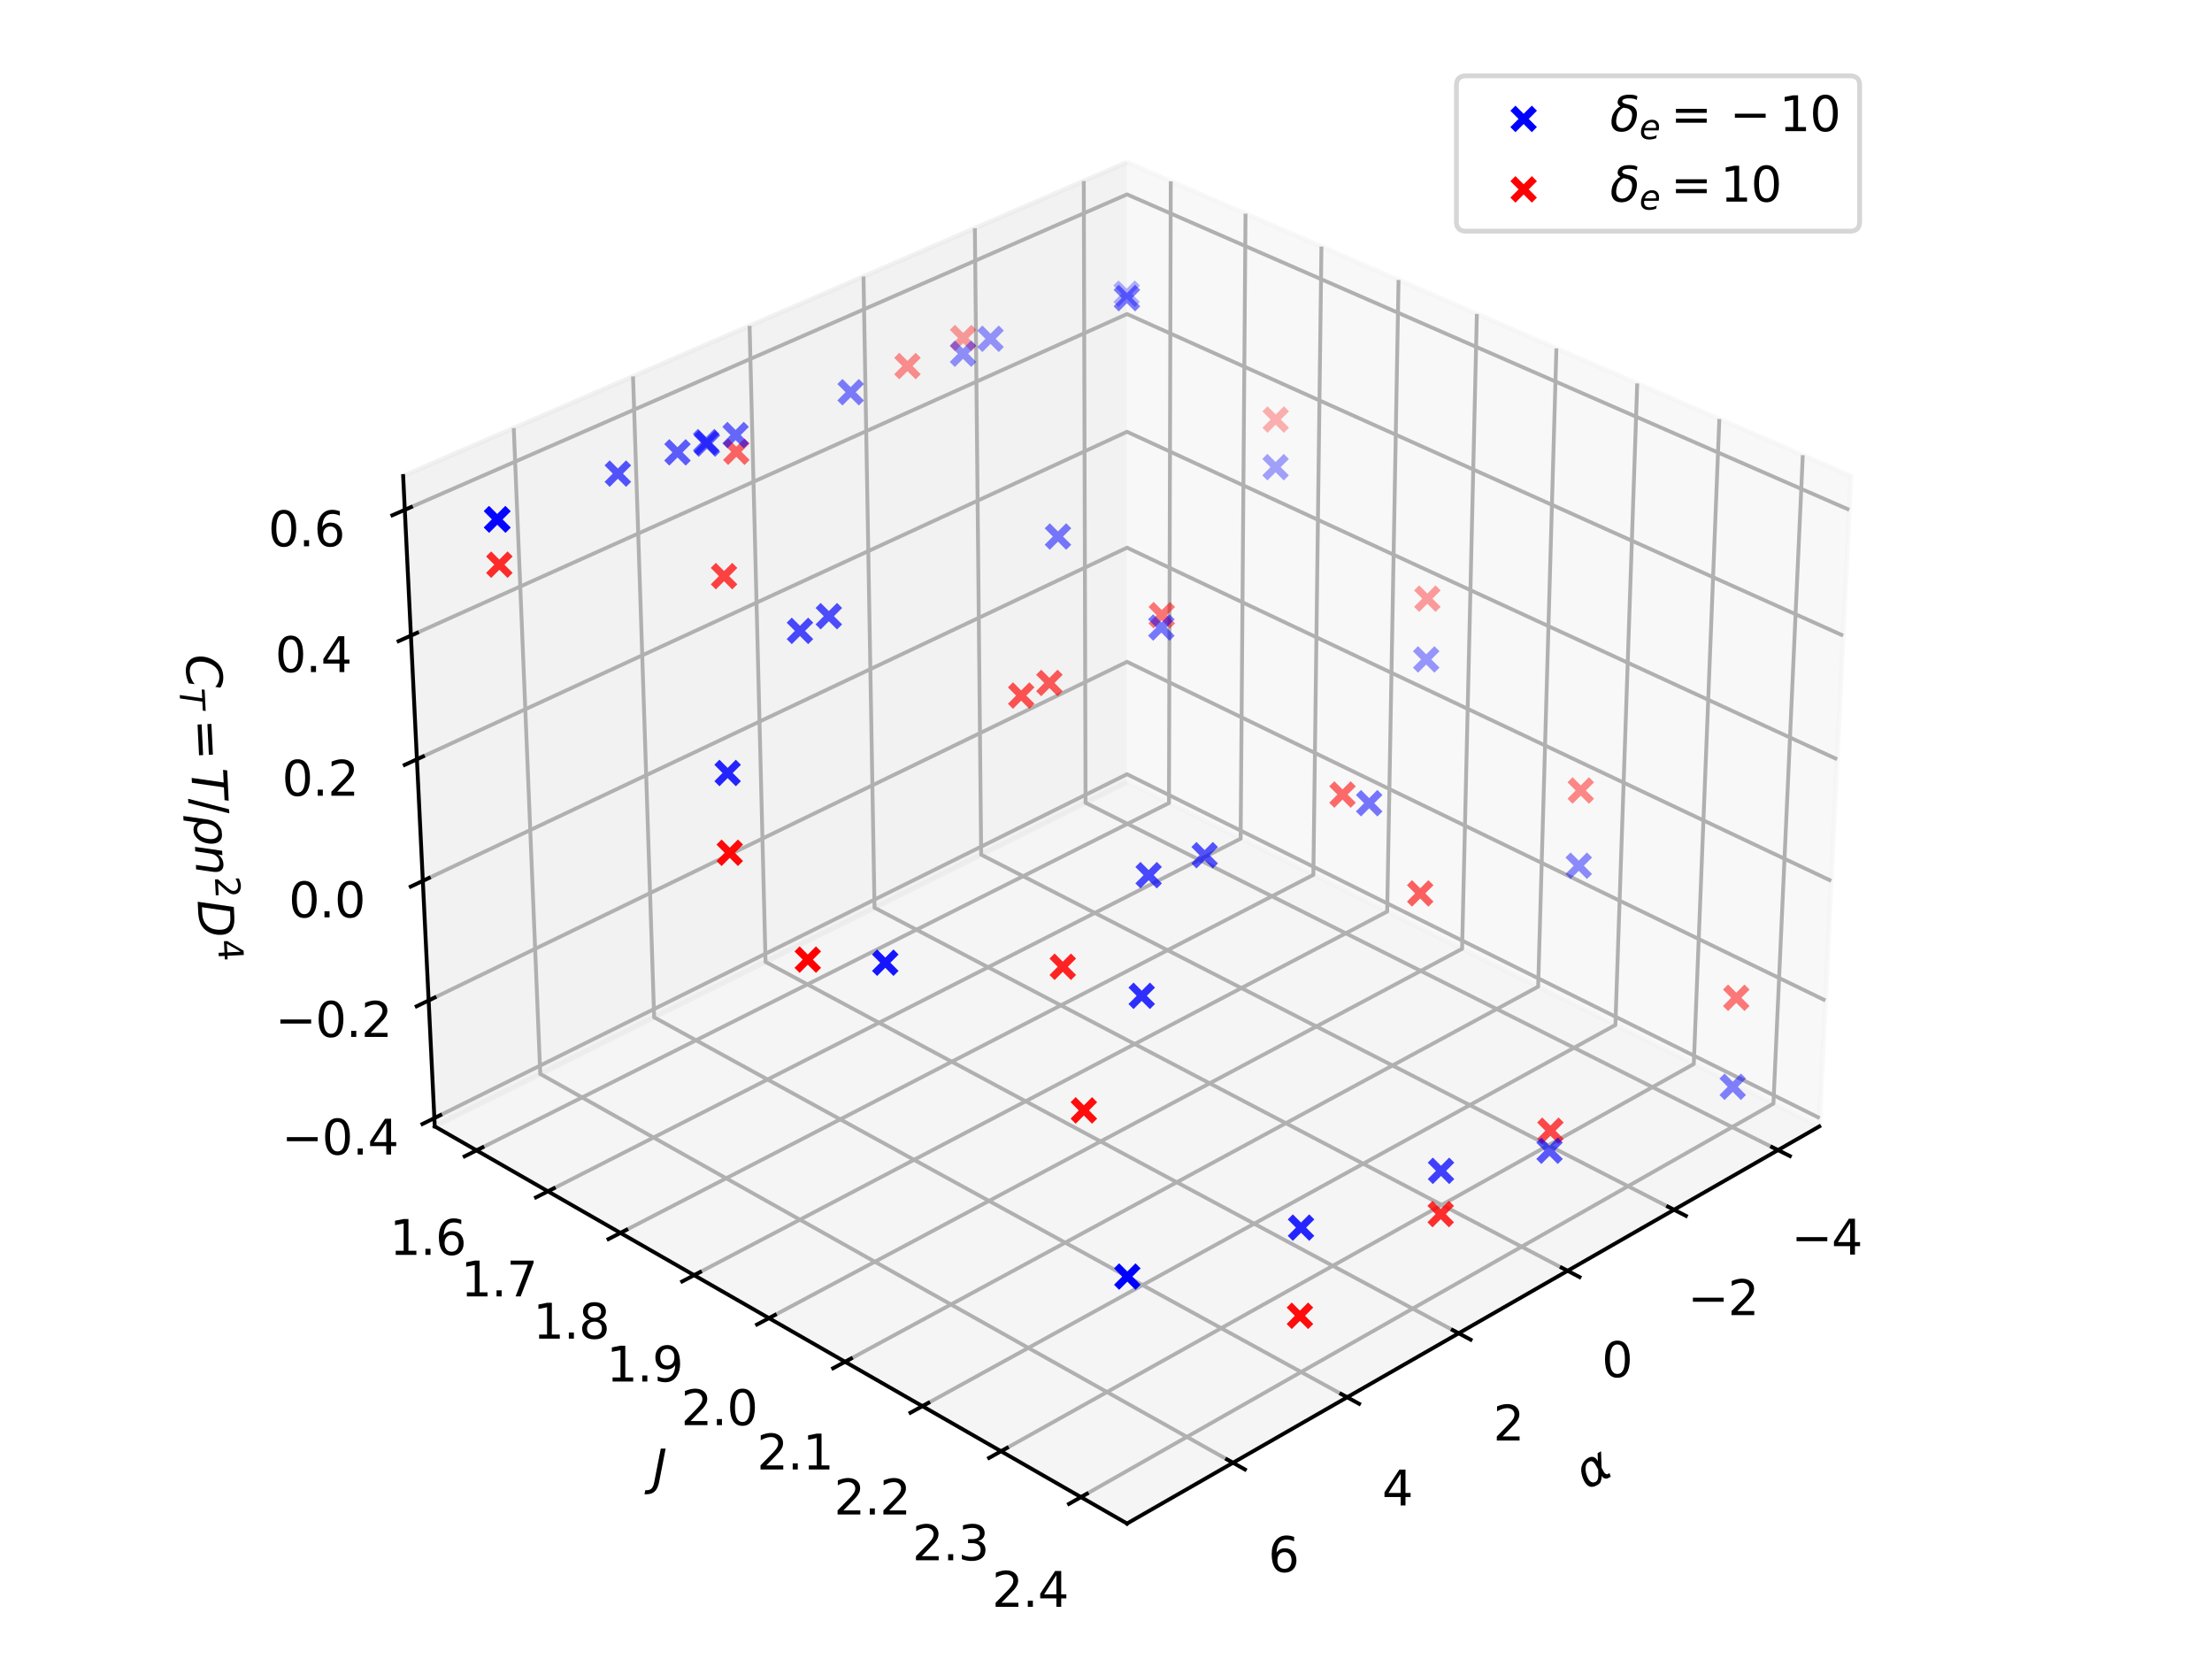 <?xml version="1.0" encoding="utf-8" standalone="no"?>
<!DOCTYPE svg PUBLIC "-//W3C//DTD SVG 1.1//EN"
  "http://www.w3.org/Graphics/SVG/1.1/DTD/svg11.dtd">
<svg xmlns:xlink="http://www.w3.org/1999/xlink" width="460.8pt" height="345.6pt" viewBox="0 0 460.8 345.6" xmlns="http://www.w3.org/2000/svg" version="1.1">
 <defs>
  <style type="text/css">*{stroke-linejoin: round; stroke-linecap: butt}</style>
 </defs>
 <g id="figure_1">
  <g id="patch_1">
   <path d="M 0 345.6 
L 460.8 345.6 
L 460.8 0 
L 0 0 
z
" style="fill: #ffffff"/>
  </g>
  <g id="patch_2">
   <path d="M 68.4 334.8 
L 392.4 334.8 
L 392.4 10.8 
L 68.4 10.8 
z
" style="fill: #ffffff"/>
  </g>
  <g id="pane3d_1">
   <g id="patch_3">
    <path d="M 234.778 162.94 
L 378.987 234.654 
L 385.572 99.165 
L 234.778 33.806 
" style="fill: #f2f2f2; opacity: 0.5; stroke: #f2f2f2; stroke-linejoin: miter"/>
   </g>
  </g>
  <g id="pane3d_2">
   <g id="patch_4">
    <path d="M 234.778 162.94 
L 90.57 234.654 
L 83.985 99.165 
L 234.778 33.806 
" style="fill: #e6e6e6; opacity: 0.5; stroke: #e6e6e6; stroke-linejoin: miter"/>
   </g>
  </g>
  <g id="pane3d_3">
   <g id="patch_5">
    <path d="M 234.778 162.94 
L 90.57 234.654 
L 234.778 317.38 
L 378.987 234.654 
" style="fill: #ececec; opacity: 0.5; stroke: #ececec; stroke-linejoin: miter"/>
   </g>
  </g>
  <g id="grid3d_1">
   <g id="Line3DCollection_1">
    <path d="M 370.39 239.585 
L 226.14 167.236 
L 225.772 37.71 
" style="fill: none; stroke: #b0b0b0; stroke-width: 0.8"/>
    <path d="M 348.725 252.014 
L 204.395 178.05 
L 203.083 47.544 
" style="fill: none; stroke: #b0b0b0; stroke-width: 0.8"/>
    <path d="M 326.557 264.731 
L 182.178 189.098 
L 179.882 57.6 
" style="fill: none; stroke: #b0b0b0; stroke-width: 0.8"/>
    <path d="M 303.868 277.746 
L 159.476 200.387 
L 156.152 67.886 
" style="fill: none; stroke: #b0b0b0; stroke-width: 0.8"/>
    <path d="M 280.639 291.072 
L 136.271 211.927 
L 131.872 78.409 
" style="fill: none; stroke: #b0b0b0; stroke-width: 0.8"/>
    <path d="M 256.851 304.718 
L 112.547 223.725 
L 107.025 89.179 
" style="fill: none; stroke: #b0b0b0; stroke-width: 0.8"/>
   </g>
  </g>
  <g id="grid3d_2">
   <g id="Line3DCollection_2">
    <path d="M 243.891 37.756 
L 243.518 167.286 
L 99.268 239.643 
" style="fill: none; stroke: #b0b0b0; stroke-width: 0.8"/>
    <path d="M 259.466 44.507 
L 258.448 174.711 
L 114.138 248.174 
" style="fill: none; stroke: #b0b0b0; stroke-width: 0.8"/>
    <path d="M 275.281 51.361 
L 273.598 182.245 
L 129.245 256.84 
" style="fill: none; stroke: #b0b0b0; stroke-width: 0.8"/>
    <path d="M 291.342 58.323 
L 288.975 189.892 
L 144.594 265.645 
" style="fill: none; stroke: #b0b0b0; stroke-width: 0.8"/>
    <path d="M 307.656 65.394 
L 304.583 197.653 
L 160.19 274.592 
" style="fill: none; stroke: #b0b0b0; stroke-width: 0.8"/>
    <path d="M 324.227 72.576 
L 320.427 205.532 
L 176.041 283.685 
" style="fill: none; stroke: #b0b0b0; stroke-width: 0.8"/>
    <path d="M 341.063 79.874 
L 336.513 213.532 
L 192.151 292.927 
" style="fill: none; stroke: #b0b0b0; stroke-width: 0.8"/>
    <path d="M 358.169 87.288 
L 352.846 221.654 
L 208.528 302.322 
" style="fill: none; stroke: #b0b0b0; stroke-width: 0.8"/>
    <path d="M 375.553 94.823 
L 369.433 229.902 
L 225.178 311.873 
" style="fill: none; stroke: #b0b0b0; stroke-width: 0.8"/>
   </g>
  </g>
  <g id="grid3d_3">
   <g id="Line3DCollection_3">
    <path d="M 90.485 232.92 
L 234.778 161.282 
L 379.071 232.92 
" style="fill: none; stroke: #b0b0b0; stroke-width: 0.8"/>
    <path d="M 89.294 208.414 
L 234.778 137.869 
L 380.262 208.414 
" style="fill: none; stroke: #b0b0b0; stroke-width: 0.8"/>
    <path d="M 88.084 183.5 
L 234.778 114.093 
L 381.473 183.5 
" style="fill: none; stroke: #b0b0b0; stroke-width: 0.8"/>
    <path d="M 86.852 158.167 
L 234.778 89.945 
L 382.704 158.167 
" style="fill: none; stroke: #b0b0b0; stroke-width: 0.8"/>
    <path d="M 85.6 132.406 
L 234.778 65.416 
L 383.956 132.406 
" style="fill: none; stroke: #b0b0b0; stroke-width: 0.8"/>
    <path d="M 84.327 106.206 
L 234.778 40.497 
L 385.23 106.206 
" style="fill: none; stroke: #b0b0b0; stroke-width: 0.8"/>
   </g>
  </g>
  <g id="axis3d_1">
   <g id="line2d_1">
    <path d="M 378.987 234.654 
L 234.778 317.38 
" style="fill: none; stroke: #000000; stroke-width: 0.8; stroke-linecap: square"/>
   </g>
   <g id="xtick_1">
    <g id="line2d_2">
     <path d="M 369.154 238.965 
L 372.866 240.827 
" style="fill: none; stroke: #000000; stroke-width: 0.8; stroke-linecap: square"/>
    </g>
    <g id="text_1">
     <!-- −4 -->
     <g transform="translate(373.168 261.35) scale(0.1 -0.1)">
      <defs>
       <path id="DejaVuSans-2212" d="M 678 2272 
L 4684 2272 
L 4684 1741 
L 678 1741 
L 678 2272 
z
" transform="scale(0.016)"/>
       <path id="DejaVuSans-34" d="M 2419 4116 
L 825 1625 
L 2419 1625 
L 2419 4116 
z
M 2253 4666 
L 3047 4666 
L 3047 1625 
L 3713 1625 
L 3713 1100 
L 3047 1100 
L 3047 0 
L 2419 0 
L 2419 1100 
L 313 1100 
L 313 1709 
L 2253 4666 
z
" transform="scale(0.016)"/>
      </defs>
      <use xlink:href="#DejaVuSans-2212"/>
      <use xlink:href="#DejaVuSans-34" x="83.789"/>
     </g>
    </g>
   </g>
   <g id="xtick_2">
    <g id="line2d_3">
     <path d="M 347.488 251.379 
L 351.205 253.284 
" style="fill: none; stroke: #000000; stroke-width: 0.8; stroke-linecap: square"/>
    </g>
    <g id="text_2">
     <!-- −2 -->
     <g transform="translate(351.578 273.965) scale(0.1 -0.1)">
      <defs>
       <path id="DejaVuSans-32" d="M 1228 531 
L 3431 531 
L 3431 0 
L 469 0 
L 469 531 
Q 828 903 1448 1529 
Q 2069 2156 2228 2338 
Q 2531 2678 2651 2914 
Q 2772 3150 2772 3378 
Q 2772 3750 2511 3984 
Q 2250 4219 1831 4219 
Q 1534 4219 1204 4116 
Q 875 4013 500 3803 
L 500 4441 
Q 881 4594 1212 4672 
Q 1544 4750 1819 4750 
Q 2544 4750 2975 4387 
Q 3406 4025 3406 3419 
Q 3406 3131 3298 2873 
Q 3191 2616 2906 2266 
Q 2828 2175 2409 1742 
Q 1991 1309 1228 531 
z
" transform="scale(0.016)"/>
      </defs>
      <use xlink:href="#DejaVuSans-2212"/>
      <use xlink:href="#DejaVuSans-32" x="83.789"/>
     </g>
    </g>
   </g>
   <g id="xtick_3">
    <g id="line2d_4">
     <path d="M 325.318 264.082 
L 329.04 266.031 
" style="fill: none; stroke: #000000; stroke-width: 0.8; stroke-linecap: square"/>
    </g>
    <g id="text_3">
     <!-- 0 -->
     <g transform="translate(333.676 286.874) scale(0.1 -0.1)">
      <defs>
       <path id="DejaVuSans-30" d="M 2034 4250 
Q 1547 4250 1301 3770 
Q 1056 3291 1056 2328 
Q 1056 1369 1301 889 
Q 1547 409 2034 409 
Q 2525 409 2770 889 
Q 3016 1369 3016 2328 
Q 3016 3291 2770 3770 
Q 2525 4250 2034 4250 
z
M 2034 4750 
Q 2819 4750 3233 4129 
Q 3647 3509 3647 2328 
Q 3647 1150 3233 529 
Q 2819 -91 2034 -91 
Q 1250 -91 836 529 
Q 422 1150 422 2328 
Q 422 3509 836 4129 
Q 1250 4750 2034 4750 
z
" transform="scale(0.016)"/>
      </defs>
      <use xlink:href="#DejaVuSans-30"/>
     </g>
    </g>
   </g>
   <g id="xtick_4">
    <g id="line2d_5">
     <path d="M 302.628 277.082 
L 306.353 279.078 
" style="fill: none; stroke: #000000; stroke-width: 0.8; stroke-linecap: square"/>
    </g>
    <g id="text_4">
     <!-- 2 -->
     <g transform="translate(311.063 300.087) scale(0.1 -0.1)">
      <use xlink:href="#DejaVuSans-32"/>
     </g>
    </g>
   </g>
   <g id="xtick_5">
    <g id="line2d_6">
     <path d="M 279.398 290.392 
L 283.125 292.435 
" style="fill: none; stroke: #000000; stroke-width: 0.8; stroke-linecap: square"/>
    </g>
    <g id="text_5">
     <!-- 4 -->
     <g transform="translate(287.912 313.614) scale(0.1 -0.1)">
      <use xlink:href="#DejaVuSans-34"/>
     </g>
    </g>
   </g>
   <g id="xtick_6">
    <g id="line2d_7">
     <path d="M 255.61 304.021 
L 259.338 306.114 
" style="fill: none; stroke: #000000; stroke-width: 0.8; stroke-linecap: square"/>
    </g>
    <g id="text_6">
     <!-- 6 -->
     <g transform="translate(264.202 327.468) scale(0.1 -0.1)">
      <defs>
       <path id="DejaVuSans-36" d="M 2113 2584 
Q 1688 2584 1439 2293 
Q 1191 2003 1191 1497 
Q 1191 994 1439 701 
Q 1688 409 2113 409 
Q 2538 409 2786 701 
Q 3034 994 3034 1497 
Q 3034 2003 2786 2293 
Q 2538 2584 2113 2584 
z
M 3366 4563 
L 3366 3988 
Q 3128 4100 2886 4159 
Q 2644 4219 2406 4219 
Q 1781 4219 1451 3797 
Q 1122 3375 1075 2522 
Q 1259 2794 1537 2939 
Q 1816 3084 2150 3084 
Q 2853 3084 3261 2657 
Q 3669 2231 3669 1497 
Q 3669 778 3244 343 
Q 2819 -91 2113 -91 
Q 1303 -91 875 529 
Q 447 1150 447 2328 
Q 447 3434 972 4092 
Q 1497 4750 2381 4750 
Q 2619 4750 2861 4703 
Q 3103 4656 3366 4563 
z
" transform="scale(0.016)"/>
      </defs>
      <use xlink:href="#DejaVuSans-36"/>
     </g>
    </g>
   </g>
   <g id="text_7">
    <!-- $\alpha$ -->
    <g transform="translate(330.627 310.537) rotate(-29.841) scale(0.1 -0.1)">
     <defs>
      <path id="DejaVuSans-Oblique-3b1" d="M 2619 1628 
L 2622 2350 
Q 2625 3088 2069 3091 
Q 1653 3094 1394 2747 
Q 1069 2319 959 1747 
Q 825 1059 994 731 
Q 1169 397 1547 397 
Q 1966 397 2319 1063 
L 2619 1628 
z
M 2166 3578 
Q 3141 3594 3128 2584 
Q 3128 2584 3616 3500 
L 4128 3500 
L 3119 1603 
L 3109 919 
Q 3109 766 3194 638 
Q 3291 488 3391 488 
L 3669 488 
L 3575 0 
L 3228 0 
Q 2934 0 2722 263 
Q 2622 394 2619 669 
Q 2416 334 2066 50 
Q 1900 -81 1453 -78 
Q 722 -72 456 397 
Q 184 884 353 1747 
Q 534 2675 1009 3097 
Q 1544 3569 2166 3578 
z
" transform="scale(0.016)"/>
     </defs>
     <use xlink:href="#DejaVuSans-Oblique-3b1" transform="translate(0 0.844)"/>
    </g>
   </g>
  </g>
  <g id="axis3d_2">
   <g id="line2d_8">
    <path d="M 90.57 234.654 
L 234.778 317.38 
" style="fill: none; stroke: #000000; stroke-width: 0.8; stroke-linecap: square"/>
   </g>
   <g id="xtick_7">
    <g id="line2d_9">
     <path d="M 100.504 239.023 
L 96.792 240.886 
" style="fill: none; stroke: #000000; stroke-width: 0.8; stroke-linecap: square"/>
    </g>
    <g id="text_8">
     <!-- 1.6 -->
     <g transform="translate(81.167 261.409) scale(0.1 -0.1)">
      <defs>
       <path id="DejaVuSans-31" d="M 794 531 
L 1825 531 
L 1825 4091 
L 703 3866 
L 703 4441 
L 1819 4666 
L 2450 4666 
L 2450 531 
L 3481 531 
L 3481 0 
L 794 0 
L 794 531 
z
" transform="scale(0.016)"/>
       <path id="DejaVuSans-2e" d="M 684 794 
L 1344 794 
L 1344 0 
L 684 0 
L 684 794 
z
" transform="scale(0.016)"/>
      </defs>
      <use xlink:href="#DejaVuSans-31"/>
      <use xlink:href="#DejaVuSans-2e" x="63.623"/>
      <use xlink:href="#DejaVuSans-36" x="95.41"/>
     </g>
    </g>
   </g>
   <g id="xtick_8">
    <g id="line2d_10">
     <path d="M 115.375 247.544 
L 111.66 249.436 
" style="fill: none; stroke: #000000; stroke-width: 0.8; stroke-linecap: square"/>
    </g>
    <g id="text_9">
     <!-- 1.7 -->
     <g transform="translate(95.986 270.068) scale(0.1 -0.1)">
      <defs>
       <path id="DejaVuSans-37" d="M 525 4666 
L 3525 4666 
L 3525 4397 
L 1831 0 
L 1172 0 
L 2766 4134 
L 525 4134 
L 525 4666 
z
" transform="scale(0.016)"/>
      </defs>
      <use xlink:href="#DejaVuSans-31"/>
      <use xlink:href="#DejaVuSans-2e" x="63.623"/>
      <use xlink:href="#DejaVuSans-37" x="95.41"/>
     </g>
    </g>
   </g>
   <g id="xtick_9">
    <g id="line2d_11">
     <path d="M 130.483 256.2 
L 126.764 258.122 
" style="fill: none; stroke: #000000; stroke-width: 0.8; stroke-linecap: square"/>
    </g>
    <g id="text_10">
     <!-- 1.8 -->
     <g transform="translate(111.041 278.864) scale(0.1 -0.1)">
      <defs>
       <path id="DejaVuSans-38" d="M 2034 2216 
Q 1584 2216 1326 1975 
Q 1069 1734 1069 1313 
Q 1069 891 1326 650 
Q 1584 409 2034 409 
Q 2484 409 2743 651 
Q 3003 894 3003 1313 
Q 3003 1734 2745 1975 
Q 2488 2216 2034 2216 
z
M 1403 2484 
Q 997 2584 770 2862 
Q 544 3141 544 3541 
Q 544 4100 942 4425 
Q 1341 4750 2034 4750 
Q 2731 4750 3128 4425 
Q 3525 4100 3525 3541 
Q 3525 3141 3298 2862 
Q 3072 2584 2669 2484 
Q 3125 2378 3379 2068 
Q 3634 1759 3634 1313 
Q 3634 634 3220 271 
Q 2806 -91 2034 -91 
Q 1263 -91 848 271 
Q 434 634 434 1313 
Q 434 1759 690 2068 
Q 947 2378 1403 2484 
z
M 1172 3481 
Q 1172 3119 1398 2916 
Q 1625 2713 2034 2713 
Q 2441 2713 2670 2916 
Q 2900 3119 2900 3481 
Q 2900 3844 2670 4047 
Q 2441 4250 2034 4250 
Q 1625 4250 1398 4047 
Q 1172 3844 1172 3481 
z
" transform="scale(0.016)"/>
      </defs>
      <use xlink:href="#DejaVuSans-31"/>
      <use xlink:href="#DejaVuSans-2e" x="63.623"/>
      <use xlink:href="#DejaVuSans-38" x="95.41"/>
     </g>
    </g>
   </g>
   <g id="xtick_10">
    <g id="line2d_12">
     <path d="M 145.833 264.995 
L 142.111 266.948 
" style="fill: none; stroke: #000000; stroke-width: 0.8; stroke-linecap: square"/>
    </g>
    <g id="text_11">
     <!-- 1.9 -->
     <g transform="translate(126.337 287.802) scale(0.1 -0.1)">
      <defs>
       <path id="DejaVuSans-39" d="M 703 97 
L 703 672 
Q 941 559 1184 500 
Q 1428 441 1663 441 
Q 2288 441 2617 861 
Q 2947 1281 2994 2138 
Q 2813 1869 2534 1725 
Q 2256 1581 1919 1581 
Q 1219 1581 811 2004 
Q 403 2428 403 3163 
Q 403 3881 828 4315 
Q 1253 4750 1959 4750 
Q 2769 4750 3195 4129 
Q 3622 3509 3622 2328 
Q 3622 1225 3098 567 
Q 2575 -91 1691 -91 
Q 1453 -91 1209 -44 
Q 966 3 703 97 
z
M 1959 2075 
Q 2384 2075 2632 2365 
Q 2881 2656 2881 3163 
Q 2881 3666 2632 3958 
Q 2384 4250 1959 4250 
Q 1534 4250 1286 3958 
Q 1038 3666 1038 3163 
Q 1038 2656 1286 2365 
Q 1534 2075 1959 2075 
z
" transform="scale(0.016)"/>
      </defs>
      <use xlink:href="#DejaVuSans-31"/>
      <use xlink:href="#DejaVuSans-2e" x="63.623"/>
      <use xlink:href="#DejaVuSans-39" x="95.41"/>
     </g>
    </g>
   </g>
   <g id="xtick_11">
    <g id="line2d_13">
     <path d="M 161.43 273.932 
L 157.706 275.916 
" style="fill: none; stroke: #000000; stroke-width: 0.8; stroke-linecap: square"/>
    </g>
    <g id="text_12">
     <!-- 2.0 -->
     <g transform="translate(141.881 296.884) scale(0.1 -0.1)">
      <use xlink:href="#DejaVuSans-32"/>
      <use xlink:href="#DejaVuSans-2e" x="63.623"/>
      <use xlink:href="#DejaVuSans-30" x="95.41"/>
     </g>
    </g>
   </g>
   <g id="xtick_12">
    <g id="line2d_14">
     <path d="M 177.281 283.013 
L 173.555 285.03 
" style="fill: none; stroke: #000000; stroke-width: 0.8; stroke-linecap: square"/>
    </g>
    <g id="text_13">
     <!-- 2.1 -->
     <g transform="translate(157.678 306.115) scale(0.1 -0.1)">
      <use xlink:href="#DejaVuSans-32"/>
      <use xlink:href="#DejaVuSans-2e" x="63.623"/>
      <use xlink:href="#DejaVuSans-31" x="95.41"/>
     </g>
    </g>
   </g>
   <g id="xtick_13">
    <g id="line2d_15">
     <path d="M 193.392 292.244 
L 189.665 294.294 
" style="fill: none; stroke: #000000; stroke-width: 0.8; stroke-linecap: square"/>
    </g>
    <g id="text_14">
     <!-- 2.2 -->
     <g transform="translate(173.735 315.497) scale(0.1 -0.1)">
      <use xlink:href="#DejaVuSans-32"/>
      <use xlink:href="#DejaVuSans-2e" x="63.623"/>
      <use xlink:href="#DejaVuSans-32" x="95.41"/>
     </g>
    </g>
   </g>
   <g id="xtick_14">
    <g id="line2d_16">
     <path d="M 209.769 301.628 
L 206.041 303.712 
" style="fill: none; stroke: #000000; stroke-width: 0.8; stroke-linecap: square"/>
    </g>
    <g id="text_15">
     <!-- 2.3 -->
     <g transform="translate(190.058 325.035) scale(0.1 -0.1)">
      <defs>
       <path id="DejaVuSans-33" d="M 2597 2516 
Q 3050 2419 3304 2112 
Q 3559 1806 3559 1356 
Q 3559 666 3084 287 
Q 2609 -91 1734 -91 
Q 1441 -91 1130 -33 
Q 819 25 488 141 
L 488 750 
Q 750 597 1062 519 
Q 1375 441 1716 441 
Q 2309 441 2620 675 
Q 2931 909 2931 1356 
Q 2931 1769 2642 2001 
Q 2353 2234 1838 2234 
L 1294 2234 
L 1294 2753 
L 1863 2753 
Q 2328 2753 2575 2939 
Q 2822 3125 2822 3475 
Q 2822 3834 2567 4026 
Q 2313 4219 1838 4219 
Q 1578 4219 1281 4162 
Q 984 4106 628 3988 
L 628 4550 
Q 988 4650 1302 4700 
Q 1616 4750 1894 4750 
Q 2613 4750 3031 4423 
Q 3450 4097 3450 3541 
Q 3450 3153 3228 2886 
Q 3006 2619 2597 2516 
z
" transform="scale(0.016)"/>
      </defs>
      <use xlink:href="#DejaVuSans-32"/>
      <use xlink:href="#DejaVuSans-2e" x="63.623"/>
      <use xlink:href="#DejaVuSans-33" x="95.41"/>
     </g>
    </g>
   </g>
   <g id="xtick_15">
    <g id="line2d_17">
     <path d="M 226.42 311.168 
L 222.691 313.287 
" style="fill: none; stroke: #000000; stroke-width: 0.8; stroke-linecap: square"/>
    </g>
    <g id="text_16">
     <!-- 2.4 -->
     <g transform="translate(206.654 334.732) scale(0.1 -0.1)">
      <use xlink:href="#DejaVuSans-32"/>
      <use xlink:href="#DejaVuSans-2e" x="63.623"/>
      <use xlink:href="#DejaVuSans-34" x="95.41"/>
     </g>
    </g>
   </g>
   <g id="text_17">
    <!-- $J$ -->
    <g transform="translate(135.941 309.24) scale(0.1 -0.1)">
     <defs>
      <path id="DejaVuSans-Oblique-4a" d="M 1069 4666 
L 1703 4666 
L 856 325 
Q 691 -522 298 -901 
Q -94 -1281 -800 -1281 
L -1050 -1281 
L -947 -750 
L -750 -750 
Q -328 -750 -109 -509 
Q 109 -269 225 325 
L 1069 4666 
z
" transform="scale(0.016)"/>
     </defs>
     <use xlink:href="#DejaVuSans-Oblique-4a" transform="translate(0 0.094)"/>
    </g>
   </g>
  </g>
  <g id="axis3d_3">
   <g id="line2d_18">
    <path d="M 90.57 234.654 
L 83.985 99.165 
" style="fill: none; stroke: #000000; stroke-width: 0.8; stroke-linecap: square"/>
   </g>
   <g id="xtick_16">
    <g id="line2d_19">
     <path d="M 91.721 232.306 
L 88.009 234.149 
" style="fill: none; stroke: #000000; stroke-width: 0.8; stroke-linecap: square"/>
    </g>
    <g id="text_18">
     <!-- −0.4 -->
     <g transform="translate(58.677 240.518) scale(0.1 -0.1)">
      <use xlink:href="#DejaVuSans-2212"/>
      <use xlink:href="#DejaVuSans-30" x="83.789"/>
      <use xlink:href="#DejaVuSans-2e" x="147.412"/>
      <use xlink:href="#DejaVuSans-34" x="179.199"/>
     </g>
    </g>
   </g>
   <g id="xtick_17">
    <g id="line2d_20">
     <path d="M 90.541 207.809 
L 86.796 209.625 
" style="fill: none; stroke: #000000; stroke-width: 0.8; stroke-linecap: square"/>
    </g>
    <g id="text_19">
     <!-- −0.2 -->
     <g transform="translate(57.324 216.012) scale(0.1 -0.1)">
      <use xlink:href="#DejaVuSans-2212"/>
      <use xlink:href="#DejaVuSans-30" x="83.789"/>
      <use xlink:href="#DejaVuSans-2e" x="147.412"/>
      <use xlink:href="#DejaVuSans-32" x="179.199"/>
     </g>
    </g>
   </g>
   <g id="xtick_18">
    <g id="line2d_21">
     <path d="M 89.341 182.904 
L 85.563 184.692 
" style="fill: none; stroke: #000000; stroke-width: 0.8; stroke-linecap: square"/>
    </g>
    <g id="text_20">
     <!-- 0.0 -->
     <g transform="translate(60.138 191.098) scale(0.1 -0.1)">
      <use xlink:href="#DejaVuSans-30"/>
      <use xlink:href="#DejaVuSans-2e" x="63.623"/>
      <use xlink:href="#DejaVuSans-30" x="95.41"/>
     </g>
    </g>
   </g>
   <g id="xtick_19">
    <g id="line2d_22">
     <path d="M 88.122 157.582 
L 84.309 159.34 
" style="fill: none; stroke: #000000; stroke-width: 0.8; stroke-linecap: square"/>
    </g>
    <g id="text_21">
     <!-- 0.2 -->
     <g transform="translate(58.739 165.766) scale(0.1 -0.1)">
      <use xlink:href="#DejaVuSans-30"/>
      <use xlink:href="#DejaVuSans-2e" x="63.623"/>
      <use xlink:href="#DejaVuSans-32" x="95.41"/>
     </g>
    </g>
   </g>
   <g id="xtick_20">
    <g id="line2d_23">
     <path d="M 86.881 131.831 
L 83.034 133.559 
" style="fill: none; stroke: #000000; stroke-width: 0.8; stroke-linecap: square"/>
    </g>
    <g id="text_22">
     <!-- 0.4 -->
     <g transform="translate(57.316 140.005) scale(0.1 -0.1)">
      <use xlink:href="#DejaVuSans-30"/>
      <use xlink:href="#DejaVuSans-2e" x="63.623"/>
      <use xlink:href="#DejaVuSans-34" x="95.41"/>
     </g>
    </g>
   </g>
   <g id="xtick_21">
    <g id="line2d_24">
     <path d="M 85.619 105.641 
L 81.738 107.336 
" style="fill: none; stroke: #000000; stroke-width: 0.8; stroke-linecap: square"/>
    </g>
    <g id="text_23">
     <!-- 0.6 -->
     <g transform="translate(55.869 113.804) scale(0.1 -0.1)">
      <use xlink:href="#DejaVuSans-30"/>
      <use xlink:href="#DejaVuSans-2e" x="63.623"/>
      <use xlink:href="#DejaVuSans-36" x="95.41"/>
     </g>
    </g>
   </g>
   <g id="text_24">
    <!-- $C_T = T / \rho n^2 D^4$ -->
    <g transform="translate(38.612 136.479) rotate(-272.782) scale(0.1 -0.1)">
     <defs>
      <path id="DejaVuSans-Oblique-43" d="M 4447 4306 
L 4319 3641 
Q 4019 3944 3683 4091 
Q 3347 4238 2956 4238 
Q 2422 4238 2017 3981 
Q 1613 3725 1319 3200 
Q 1131 2863 1032 2486 
Q 934 2109 934 1728 
Q 934 1091 1264 756 
Q 1594 422 2222 422 
Q 2656 422 3056 561 
Q 3456 700 3834 978 
L 3688 231 
Q 3316 72 2936 -9 
Q 2556 -91 2175 -91 
Q 1278 -91 773 396 
Q 269 884 269 1753 
Q 269 2309 461 2846 
Q 653 3384 1013 3828 
Q 1394 4300 1883 4525 
Q 2372 4750 3022 4750 
Q 3422 4750 3780 4639 
Q 4138 4528 4447 4306 
z
" transform="scale(0.016)"/>
      <path id="DejaVuSans-Oblique-54" d="M 378 4666 
L 4325 4666 
L 4225 4134 
L 2559 4134 
L 1759 0 
L 1125 0 
L 1925 4134 
L 275 4134 
L 378 4666 
z
" transform="scale(0.016)"/>
      <path id="DejaVuSans-3d" d="M 678 2906 
L 4684 2906 
L 4684 2381 
L 678 2381 
L 678 2906 
z
M 678 1631 
L 4684 1631 
L 4684 1100 
L 678 1100 
L 678 1631 
z
" transform="scale(0.016)"/>
      <path id="DejaVuSans-2f" d="M 1625 4666 
L 2156 4666 
L 531 -594 
L 0 -594 
L 1625 4666 
z
" transform="scale(0.016)"/>
      <path id="DejaVuSans-Oblique-3c1" d="M 1203 2875 
Q 1453 3194 1981 3475 
Q 2188 3584 2756 3584 
Q 3394 3584 3694 3078 
Q 3994 2572 3834 1747 
Q 3672 922 3175 415 
Q 2678 -91 2041 -91 
Q 1656 -91 1409 63 
Q 1163 213 1044 525 
L 681 -1331 
L 103 -1331 
L 697 1716 
Q 838 2438 1203 2875 
z
M 3238 1747 
Q 3359 2381 3169 2744 
Q 2978 3103 2522 3103 
Q 2066 3103 1734 2744 
Q 1403 2381 1281 1747 
Q 1156 1113 1347 750 
Q 1538 391 1994 391 
Q 2450 391 2781 750 
Q 3113 1113 3238 1747 
z
" transform="scale(0.016)"/>
      <path id="DejaVuSans-Oblique-6e" d="M 3566 2113 
L 3156 0 
L 2578 0 
L 2988 2091 
Q 3016 2238 3031 2350 
Q 3047 2463 3047 2528 
Q 3047 2791 2881 2937 
Q 2716 3084 2419 3084 
Q 1956 3084 1622 2776 
Q 1288 2469 1184 1941 
L 800 0 
L 225 0 
L 903 3500 
L 1478 3500 
L 1363 2950 
Q 1603 3253 1940 3418 
Q 2278 3584 2650 3584 
Q 3113 3584 3367 3334 
Q 3622 3084 3622 2631 
Q 3622 2519 3608 2391 
Q 3594 2263 3566 2113 
z
" transform="scale(0.016)"/>
      <path id="DejaVuSans-Oblique-44" d="M 1081 4666 
L 2438 4666 
Q 3519 4666 4070 4208 
Q 4622 3750 4622 2847 
Q 4622 2250 4412 1698 
Q 4203 1147 3834 769 
Q 3463 381 2891 190 
Q 2319 0 1538 0 
L 172 0 
L 1081 4666 
z
M 1613 4147 
L 909 519 
L 1734 519 
Q 2794 519 3375 1128 
Q 3956 1738 3956 2847 
Q 3956 3519 3581 3833 
Q 3206 4147 2406 4147 
L 1613 4147 
z
" transform="scale(0.016)"/>
     </defs>
     <use xlink:href="#DejaVuSans-Oblique-43" transform="translate(0 0.766)"/>
     <use xlink:href="#DejaVuSans-Oblique-54" transform="translate(69.824 -15.641) scale(0.7)"/>
     <use xlink:href="#DejaVuSans-3d" transform="translate(134.8 0.766)"/>
     <use xlink:href="#DejaVuSans-Oblique-54" transform="translate(238.071 0.766)"/>
     <use xlink:href="#DejaVuSans-2f" transform="translate(299.155 0.766)"/>
     <use xlink:href="#DejaVuSans-Oblique-3c1" transform="translate(332.847 0.766)"/>
     <use xlink:href="#DejaVuSans-Oblique-6e" transform="translate(396.323 0.766)"/>
     <use xlink:href="#DejaVuSans-32" transform="translate(464.352 39.047) scale(0.7)"/>
     <use xlink:href="#DejaVuSans-Oblique-44" transform="translate(511.623 0.766)"/>
     <use xlink:href="#DejaVuSans-34" transform="translate(595.641 39.047) scale(0.7)"/>
    </g>
   </g>
  </g>
  <g id="axes_1">
   <g id="Path3DCollection_1">
    <path d="M 263.515 89.637 
L 267.987 85.165 
M 263.515 85.165 
L 267.987 89.637 
" clip-path="url(#pb2c63ae658)" style="fill: #ff0000; fill-opacity: 0.3; stroke: #ff0000; stroke-opacity: 0.3; stroke-width: 1.5"/>
    <path d="M 198.402 72.656 
L 202.874 68.184 
M 198.402 68.184 
L 202.874 72.656 
" clip-path="url(#pb2c63ae658)" style="fill: #ff0000; fill-opacity: 0.372; stroke: #ff0000; stroke-opacity: 0.372; stroke-width: 1.5"/>
    <path d="M 295.104 126.942 
L 299.577 122.47 
M 295.104 122.47 
L 299.577 126.942 
" clip-path="url(#pb2c63ae658)" style="fill: #ff0000; fill-opacity: 0.38; stroke: #ff0000; stroke-opacity: 0.38; stroke-width: 1.5"/>
    <path d="M 186.805 78.488 
L 191.277 74.015 
M 186.805 74.015 
L 191.277 78.488 
" clip-path="url(#pb2c63ae658)" style="fill: #ff0000; fill-opacity: 0.426; stroke: #ff0000; stroke-opacity: 0.426; stroke-width: 1.5"/>
    <path d="M 327.063 166.911 
L 331.535 162.439 
M 327.063 162.439 
L 331.535 166.911 
" clip-path="url(#pb2c63ae658)" style="fill: #ff0000; fill-opacity: 0.456; stroke: #ff0000; stroke-opacity: 0.456; stroke-width: 1.5"/>
    <path d="M 359.46 210.089 
L 363.932 205.617 
M 359.46 205.617 
L 363.932 210.089 
" clip-path="url(#pb2c63ae658)" style="fill: #ff0000; fill-opacity: 0.523; stroke: #ff0000; stroke-opacity: 0.523; stroke-width: 1.5"/>
    <path d="M 239.781 130.383 
L 244.253 125.911 
M 239.781 125.911 
L 244.253 130.383 
" clip-path="url(#pb2c63ae658)" style="fill: #ff0000; fill-opacity: 0.528; stroke: #ff0000; stroke-opacity: 0.528; stroke-width: 1.5"/>
    <path d="M 277.432 167.751 
L 281.905 163.278 
M 277.432 163.278 
L 281.905 167.751 
" clip-path="url(#pb2c63ae658)" style="fill: #ff0000; fill-opacity: 0.578; stroke: #ff0000; stroke-opacity: 0.578; stroke-width: 1.5"/>
    <path d="M 151.153 96.342 
L 155.625 91.87 
M 151.153 91.87 
L 155.625 96.342 
" clip-path="url(#pb2c63ae658)" style="fill: #ff0000; fill-opacity: 0.593; stroke: #ff0000; stroke-opacity: 0.593; stroke-width: 1.5"/>
    <path d="M 293.618 188.35 
L 298.09 183.878 
M 293.618 183.878 
L 298.09 188.35 
" clip-path="url(#pb2c63ae658)" style="fill: #ff0000; fill-opacity: 0.616; stroke: #ff0000; stroke-opacity: 0.616; stroke-width: 1.5"/>
    <path d="M 216.372 144.509 
L 220.844 140.037 
M 216.372 140.037 
L 220.844 144.509 
" clip-path="url(#pb2c63ae658)" style="fill: #ff0000; fill-opacity: 0.637; stroke: #ff0000; stroke-opacity: 0.637; stroke-width: 1.5"/>
    <path d="M 210.494 147.133 
L 214.966 142.661 
M 210.494 142.661 
L 214.966 147.133 
" clip-path="url(#pb2c63ae658)" style="fill: #ff0000; fill-opacity: 0.667; stroke: #ff0000; stroke-opacity: 0.667; stroke-width: 1.5"/>
    <path d="M 320.741 237.784 
L 325.213 233.312 
M 320.741 233.312 
L 325.213 237.784 
" clip-path="url(#pb2c63ae658)" style="fill: #ff0000; fill-opacity: 0.707; stroke: #ff0000; stroke-opacity: 0.707; stroke-width: 1.5"/>
    <path d="M 148.596 122.252 
L 153.068 117.78 
M 148.596 117.78 
L 153.068 122.252 
" clip-path="url(#pb2c63ae658)" style="fill: #ff0000; fill-opacity: 0.731; stroke: #ff0000; stroke-opacity: 0.731; stroke-width: 1.5"/>
    <path d="M 297.891 255.154 
L 302.363 250.682 
M 297.891 250.682 
L 302.363 255.154 
" clip-path="url(#pb2c63ae658)" style="fill: #ff0000; fill-opacity: 0.812; stroke: #ff0000; stroke-opacity: 0.812; stroke-width: 1.5"/>
    <path d="M 101.788 119.868 
L 106.261 115.396 
M 101.788 115.396 
L 106.261 119.868 
" clip-path="url(#pb2c63ae658)" style="fill: #ff0000; fill-opacity: 0.828; stroke: #ff0000; stroke-opacity: 0.828; stroke-width: 1.5"/>
    <path d="M 219.162 203.634 
L 223.634 199.162 
M 219.162 199.162 
L 223.634 203.634 
" clip-path="url(#pb2c63ae658)" style="fill: #ff0000; fill-opacity: 0.857; stroke: #ff0000; stroke-opacity: 0.857; stroke-width: 1.5"/>
    <path d="M 268.565 276.337 
L 273.037 271.865 
M 268.565 271.865 
L 273.037 276.337 
" clip-path="url(#pb2c63ae658)" style="fill: #ff0000; fill-opacity: 0.951; stroke: #ff0000; stroke-opacity: 0.951; stroke-width: 1.5"/>
    <path d="M 223.552 233.556 
L 228.024 229.084 
M 223.552 229.084 
L 228.024 233.556 
" clip-path="url(#pb2c63ae658)" style="fill: #ff0000; fill-opacity: 0.952; stroke: #ff0000; stroke-opacity: 0.952; stroke-width: 1.5"/>
    <path d="M 149.785 179.888 
L 154.257 175.416 
M 149.785 175.416 
L 154.257 179.888 
" clip-path="url(#pb2c63ae658)" style="fill: #ff0000; fill-opacity: 0.961; stroke: #ff0000; stroke-opacity: 0.961; stroke-width: 1.5"/>
    <path d="M 166.039 202.141 
L 170.511 197.669 
M 166.039 197.669 
L 170.511 202.141 
" clip-path="url(#pb2c63ae658)" style="fill: #ff0000; stroke: #ff0000; stroke-width: 1.5"/>
   </g>
   <g id="Path3DCollection_2">
    <path d="M 232.52 64.358 
L 236.992 59.886 
M 232.52 59.886 
L 236.992 64.358 
" clip-path="url(#pb2c63ae658)" style="fill: #0000ff; fill-opacity: 0.3; stroke: #0000ff; stroke-opacity: 0.3; stroke-width: 1.5"/>
    <path d="M 232.52 64.317 
L 236.992 59.845 
M 232.52 59.845 
L 236.992 64.317 
" clip-path="url(#pb2c63ae658)" style="fill: #0000ff; fill-opacity: 0.3; stroke: #0000ff; stroke-opacity: 0.3; stroke-width: 1.5"/>
    <path d="M 232.464 63.428 
L 236.936 58.955 
M 232.464 58.955 
L 236.936 63.428 
" clip-path="url(#pb2c63ae658)" style="fill: #0000ff; fill-opacity: 0.302; stroke: #0000ff; stroke-opacity: 0.302; stroke-width: 1.5"/>
    <path d="M 263.493 99.553 
L 267.965 95.081 
M 263.493 95.081 
L 267.965 99.553 
" clip-path="url(#pb2c63ae658)" style="fill: #0000ff; fill-opacity: 0.355; stroke: #0000ff; stroke-opacity: 0.355; stroke-width: 1.5"/>
    <path d="M 204.112 72.813 
L 208.584 68.341 
M 204.112 68.341 
L 208.584 72.813 
" clip-path="url(#pb2c63ae658)" style="fill: #0000ff; fill-opacity: 0.399; stroke: #0000ff; stroke-opacity: 0.399; stroke-width: 1.5"/>
    <path d="M 294.869 139.607 
L 299.341 135.135 
M 294.869 135.135 
L 299.341 139.607 
" clip-path="url(#pb2c63ae658)" style="fill: #0000ff; fill-opacity: 0.402; stroke: #0000ff; stroke-opacity: 0.402; stroke-width: 1.5"/>
    <path d="M 198.379 75.925 
L 202.851 71.453 
M 198.379 71.453 
L 202.851 75.925 
" clip-path="url(#pb2c63ae658)" style="fill: #0000ff; fill-opacity: 0.417; stroke: #0000ff; stroke-opacity: 0.417; stroke-width: 1.5"/>
    <path d="M 326.65 182.585 
L 331.122 178.113 
M 326.65 178.113 
L 331.122 182.585 
" clip-path="url(#pb2c63ae658)" style="fill: #0000ff; fill-opacity: 0.444; stroke: #0000ff; stroke-opacity: 0.444; stroke-width: 1.5"/>
    <path d="M 358.726 228.633 
L 363.199 224.161 
M 358.726 224.161 
L 363.199 228.633 
" clip-path="url(#pb2c63ae658)" style="fill: #0000ff; fill-opacity: 0.481; stroke: #0000ff; stroke-opacity: 0.481; stroke-width: 1.5"/>
    <path d="M 174.967 83.943 
L 179.439 79.47 
M 174.967 79.47 
L 179.439 83.943 
" clip-path="url(#pb2c63ae658)" style="fill: #0000ff; fill-opacity: 0.496; stroke: #0000ff; stroke-opacity: 0.496; stroke-width: 1.5"/>
    <path d="M 218.158 114.001 
L 222.63 109.529 
M 218.158 109.529 
L 222.63 114.001 
" clip-path="url(#pb2c63ae658)" style="fill: #0000ff; fill-opacity: 0.518; stroke: #0000ff; stroke-opacity: 0.518; stroke-width: 1.5"/>
    <path d="M 239.695 132.961 
L 244.167 128.489 
M 239.695 128.489 
L 244.167 132.961 
" clip-path="url(#pb2c63ae658)" style="fill: #0000ff; fill-opacity: 0.521; stroke: #0000ff; stroke-opacity: 0.521; stroke-width: 1.5"/>
    <path d="M 282.991 169.559 
L 287.463 165.087 
M 282.991 165.087 
L 287.463 169.559 
" clip-path="url(#pb2c63ae658)" style="fill: #0000ff; fill-opacity: 0.53; stroke: #0000ff; stroke-opacity: 0.53; stroke-width: 1.5"/>
    <path d="M 151 92.865 
L 155.472 88.392 
M 151 88.392 
L 155.472 92.865 
" clip-path="url(#pb2c63ae658)" style="fill: #0000ff; fill-opacity: 0.577; stroke: #0000ff; stroke-opacity: 0.577; stroke-width: 1.5"/>
    <path d="M 145.028 94.652 
L 149.5 90.179 
M 145.028 90.179 
L 149.5 94.652 
" clip-path="url(#pb2c63ae658)" style="fill: #0000ff; fill-opacity: 0.598; stroke: #0000ff; stroke-opacity: 0.598; stroke-width: 1.5"/>
    <path d="M 144.871 94.332 
L 149.343 89.859 
M 144.871 89.859 
L 149.343 94.332 
" clip-path="url(#pb2c63ae658)" style="fill: #0000ff; fill-opacity: 0.599; stroke: #0000ff; stroke-opacity: 0.599; stroke-width: 1.5"/>
    <path d="M 138.896 96.471 
L 143.368 91.999 
M 138.896 91.999 
L 143.368 96.471 
" clip-path="url(#pb2c63ae658)" style="fill: #0000ff; fill-opacity: 0.619; stroke: #0000ff; stroke-opacity: 0.619; stroke-width: 1.5"/>
    <path d="M 320.562 241.962 
L 325.034 237.49 
M 320.562 237.49 
L 325.034 241.962 
" clip-path="url(#pb2c63ae658)" style="fill: #0000ff; fill-opacity: 0.635; stroke: #0000ff; stroke-opacity: 0.635; stroke-width: 1.5"/>
    <path d="M 126.476 100.898 
L 130.948 96.426 
M 126.476 96.426 
L 130.948 100.898 
" clip-path="url(#pb2c63ae658)" style="fill: #0000ff; fill-opacity: 0.661; stroke: #0000ff; stroke-opacity: 0.661; stroke-width: 1.5"/>
    <path d="M 248.716 180.39 
L 253.188 175.918 
M 248.716 175.918 
L 253.188 180.39 
" clip-path="url(#pb2c63ae658)" style="fill: #0000ff; fill-opacity: 0.661; stroke: #0000ff; stroke-opacity: 0.661; stroke-width: 1.5"/>
    <path d="M 170.429 130.598 
L 174.901 126.126 
M 170.429 126.126 
L 174.901 130.598 
" clip-path="url(#pb2c63ae658)" style="fill: #0000ff; fill-opacity: 0.687; stroke: #0000ff; stroke-opacity: 0.687; stroke-width: 1.5"/>
    <path d="M 237.045 184.55 
L 241.517 180.078 
M 237.045 180.078 
L 241.517 184.55 
" clip-path="url(#pb2c63ae658)" style="fill: #0000ff; fill-opacity: 0.705; stroke: #0000ff; stroke-opacity: 0.705; stroke-width: 1.5"/>
    <path d="M 164.409 133.662 
L 168.881 129.189 
M 164.409 129.189 
L 168.881 133.662 
" clip-path="url(#pb2c63ae658)" style="fill: #0000ff; fill-opacity: 0.706; stroke: #0000ff; stroke-opacity: 0.706; stroke-width: 1.5"/>
    <path d="M 297.954 246.145 
L 302.426 241.673 
M 297.954 241.673 
L 302.426 246.145 
" clip-path="url(#pb2c63ae658)" style="fill: #0000ff; fill-opacity: 0.735; stroke: #0000ff; stroke-opacity: 0.735; stroke-width: 1.5"/>
    <path d="M 101.39 110.473 
L 105.862 106.001 
M 101.39 106.001 
L 105.862 110.473 
" clip-path="url(#pb2c63ae658)" style="fill: #0000ff; fill-opacity: 0.745; stroke: #0000ff; stroke-opacity: 0.745; stroke-width: 1.5"/>
    <path d="M 101.323 110.421 
L 105.795 105.949 
M 101.323 105.949 
L 105.795 110.421 
" clip-path="url(#pb2c63ae658)" style="fill: #0000ff; fill-opacity: 0.745; stroke: #0000ff; stroke-opacity: 0.745; stroke-width: 1.5"/>
    <path d="M 101.322 110.391 
L 105.794 105.919 
M 101.322 105.919 
L 105.794 110.391 
" clip-path="url(#pb2c63ae658)" style="fill: #0000ff; fill-opacity: 0.745; stroke: #0000ff; stroke-opacity: 0.745; stroke-width: 1.5"/>
    <path d="M 235.606 209.681 
L 240.078 205.209 
M 235.606 205.209 
L 240.078 209.681 
" clip-path="url(#pb2c63ae658)" style="fill: #0000ff; fill-opacity: 0.805; stroke: #0000ff; stroke-opacity: 0.805; stroke-width: 1.5"/>
    <path d="M 268.791 257.971 
L 273.263 253.499 
M 268.791 253.499 
L 273.263 257.971 
" clip-path="url(#pb2c63ae658)" style="fill: #0000ff; fill-opacity: 0.848; stroke: #0000ff; stroke-opacity: 0.848; stroke-width: 1.5"/>
    <path d="M 149.342 163.264 
L 153.815 158.792 
M 149.342 158.792 
L 153.815 163.264 
" clip-path="url(#pb2c63ae658)" style="fill: #0000ff; fill-opacity: 0.85; stroke: #0000ff; stroke-opacity: 0.85; stroke-width: 1.5"/>
    <path d="M 182.184 202.783 
L 186.656 198.311 
M 182.184 198.311 
L 186.656 202.783 
" clip-path="url(#pb2c63ae658)" style="fill: #0000ff; fill-opacity: 0.914; stroke: #0000ff; stroke-opacity: 0.914; stroke-width: 1.5"/>
    <path d="M 232.604 268.167 
L 237.076 263.695 
M 232.604 263.695 
L 237.076 268.167 
" clip-path="url(#pb2c63ae658)" style="fill: #0000ff; stroke: #0000ff; stroke-width: 1.5"/>
   </g>
   <g id="legend_1">
    <g id="patch_6">
     <path d="M 305.4 48.156 
L 385.4 48.156 
Q 387.4 48.156 387.4 46.156 
L 387.4 17.8 
Q 387.4 15.8 385.4 15.8 
L 305.4 15.8 
Q 303.4 15.8 303.4 17.8 
L 303.4 46.156 
Q 303.4 48.156 305.4 48.156 
z
" style="fill: #ffffff; opacity: 0.8; stroke: #cccccc; stroke-linejoin: miter"/>
    </g>
    <g id="Path3DCollection_3">
     <defs>
      <path id="m60467ab548" d="M -2.236 2.236 
L 2.236 -2.236 
M -2.236 -2.236 
L 2.236 2.236 
" style="stroke: #0000ff; stroke-width: 1.5"/>
     </defs>
     <g>
      <use xlink:href="#m60467ab548" x="317.4" y="24.773" style="fill: #0000ff; stroke: #0000ff; stroke-width: 1.5"/>
     </g>
    </g>
    <g id="text_25">
     <!-- $\delta_e = -10$ -->
     <g transform="translate(335.4 27.398) scale(0.1 -0.1)">
      <defs>
       <path id="DejaVuSans-Oblique-3b4" d="M 3472 4053 
Q 3197 4272 2450 4272 
Q 1659 4272 1588 3906 
Q 1531 3619 2328 3469 
Q 2953 3353 3253 3003 
Q 3616 2581 3447 1716 
Q 3284 888 2763 400 
Q 2238 -91 1488 -91 
Q 741 -91 406 400 
Q 72 888 241 1747 
Q 363 2384 891 2900 
Q 1097 3100 1353 3213 
Q 913 3459 1000 3900 
Q 1166 4750 2544 4750 
Q 3234 4750 3566 4531 
L 3472 4053 
z
M 1753 3056 
Q 1525 2966 1306 2738 
Q 969 2384 847 1747 
Q 722 1113 919 756 
Q 1119 397 1584 397 
Q 2044 397 2381 759 
Q 2722 1122 2838 1716 
Q 2956 2338 2731 2638 
Q 2491 2959 2103 2994 
Q 1906 3013 1753 3056 
z
" transform="scale(0.016)"/>
       <path id="DejaVuSans-Oblique-65" d="M 3078 2063 
Q 3088 2113 3092 2166 
Q 3097 2219 3097 2272 
Q 3097 2653 2873 2875 
Q 2650 3097 2266 3097 
Q 1838 3097 1509 2826 
Q 1181 2556 1013 2059 
L 3078 2063 
z
M 3578 1613 
L 903 1613 
Q 884 1494 878 1425 
Q 872 1356 872 1306 
Q 872 872 1139 634 
Q 1406 397 1894 397 
Q 2269 397 2603 481 
Q 2938 566 3225 728 
L 3116 159 
Q 2806 34 2476 -28 
Q 2147 -91 1806 -91 
Q 1078 -91 686 257 
Q 294 606 294 1247 
Q 294 1794 489 2264 
Q 684 2734 1063 3103 
Q 1306 3334 1642 3459 
Q 1978 3584 2356 3584 
Q 2950 3584 3301 3228 
Q 3653 2872 3653 2272 
Q 3653 2128 3634 1964 
Q 3616 1800 3578 1613 
z
" transform="scale(0.016)"/>
      </defs>
      <use xlink:href="#DejaVuSans-Oblique-3b4" transform="translate(0 0.781)"/>
      <use xlink:href="#DejaVuSans-Oblique-65" transform="translate(61.182 -15.625) scale(0.7)"/>
      <use xlink:href="#DejaVuSans-3d" transform="translate(126.465 0.781)"/>
      <use xlink:href="#DejaVuSans-2212" transform="translate(249.219 0.781)"/>
      <use xlink:href="#DejaVuSans-31" transform="translate(352.49 0.781)"/>
      <use xlink:href="#DejaVuSans-30" transform="translate(416.113 0.781)"/>
     </g>
    </g>
    <g id="Path3DCollection_4">
     <defs>
      <path id="m5f7f3bb743" d="M -2.236 2.236 
L 2.236 -2.236 
M -2.236 -2.236 
L 2.236 2.236 
" style="stroke: #ff0000; stroke-width: 1.5"/>
     </defs>
     <g>
      <use xlink:href="#m5f7f3bb743" x="317.4" y="39.452" style="fill: #ff0000; stroke: #ff0000; stroke-width: 1.5"/>
     </g>
    </g>
    <g id="text_26">
     <!-- $\delta_e = 10$ -->
     <g transform="translate(335.4 42.077) scale(0.1 -0.1)">
      <use xlink:href="#DejaVuSans-Oblique-3b4" transform="translate(0 0.781)"/>
      <use xlink:href="#DejaVuSans-Oblique-65" transform="translate(61.182 -15.625) scale(0.7)"/>
      <use xlink:href="#DejaVuSans-3d" transform="translate(126.465 0.781)"/>
      <use xlink:href="#DejaVuSans-31" transform="translate(229.736 0.781)"/>
      <use xlink:href="#DejaVuSans-30" transform="translate(293.359 0.781)"/>
     </g>
    </g>
   </g>
  </g>
 </g>
 <defs>
  <clipPath id="pb2c63ae658">
   <rect x="68.4" y="10.8" width="324" height="324"/>
  </clipPath>
 </defs>
</svg>
